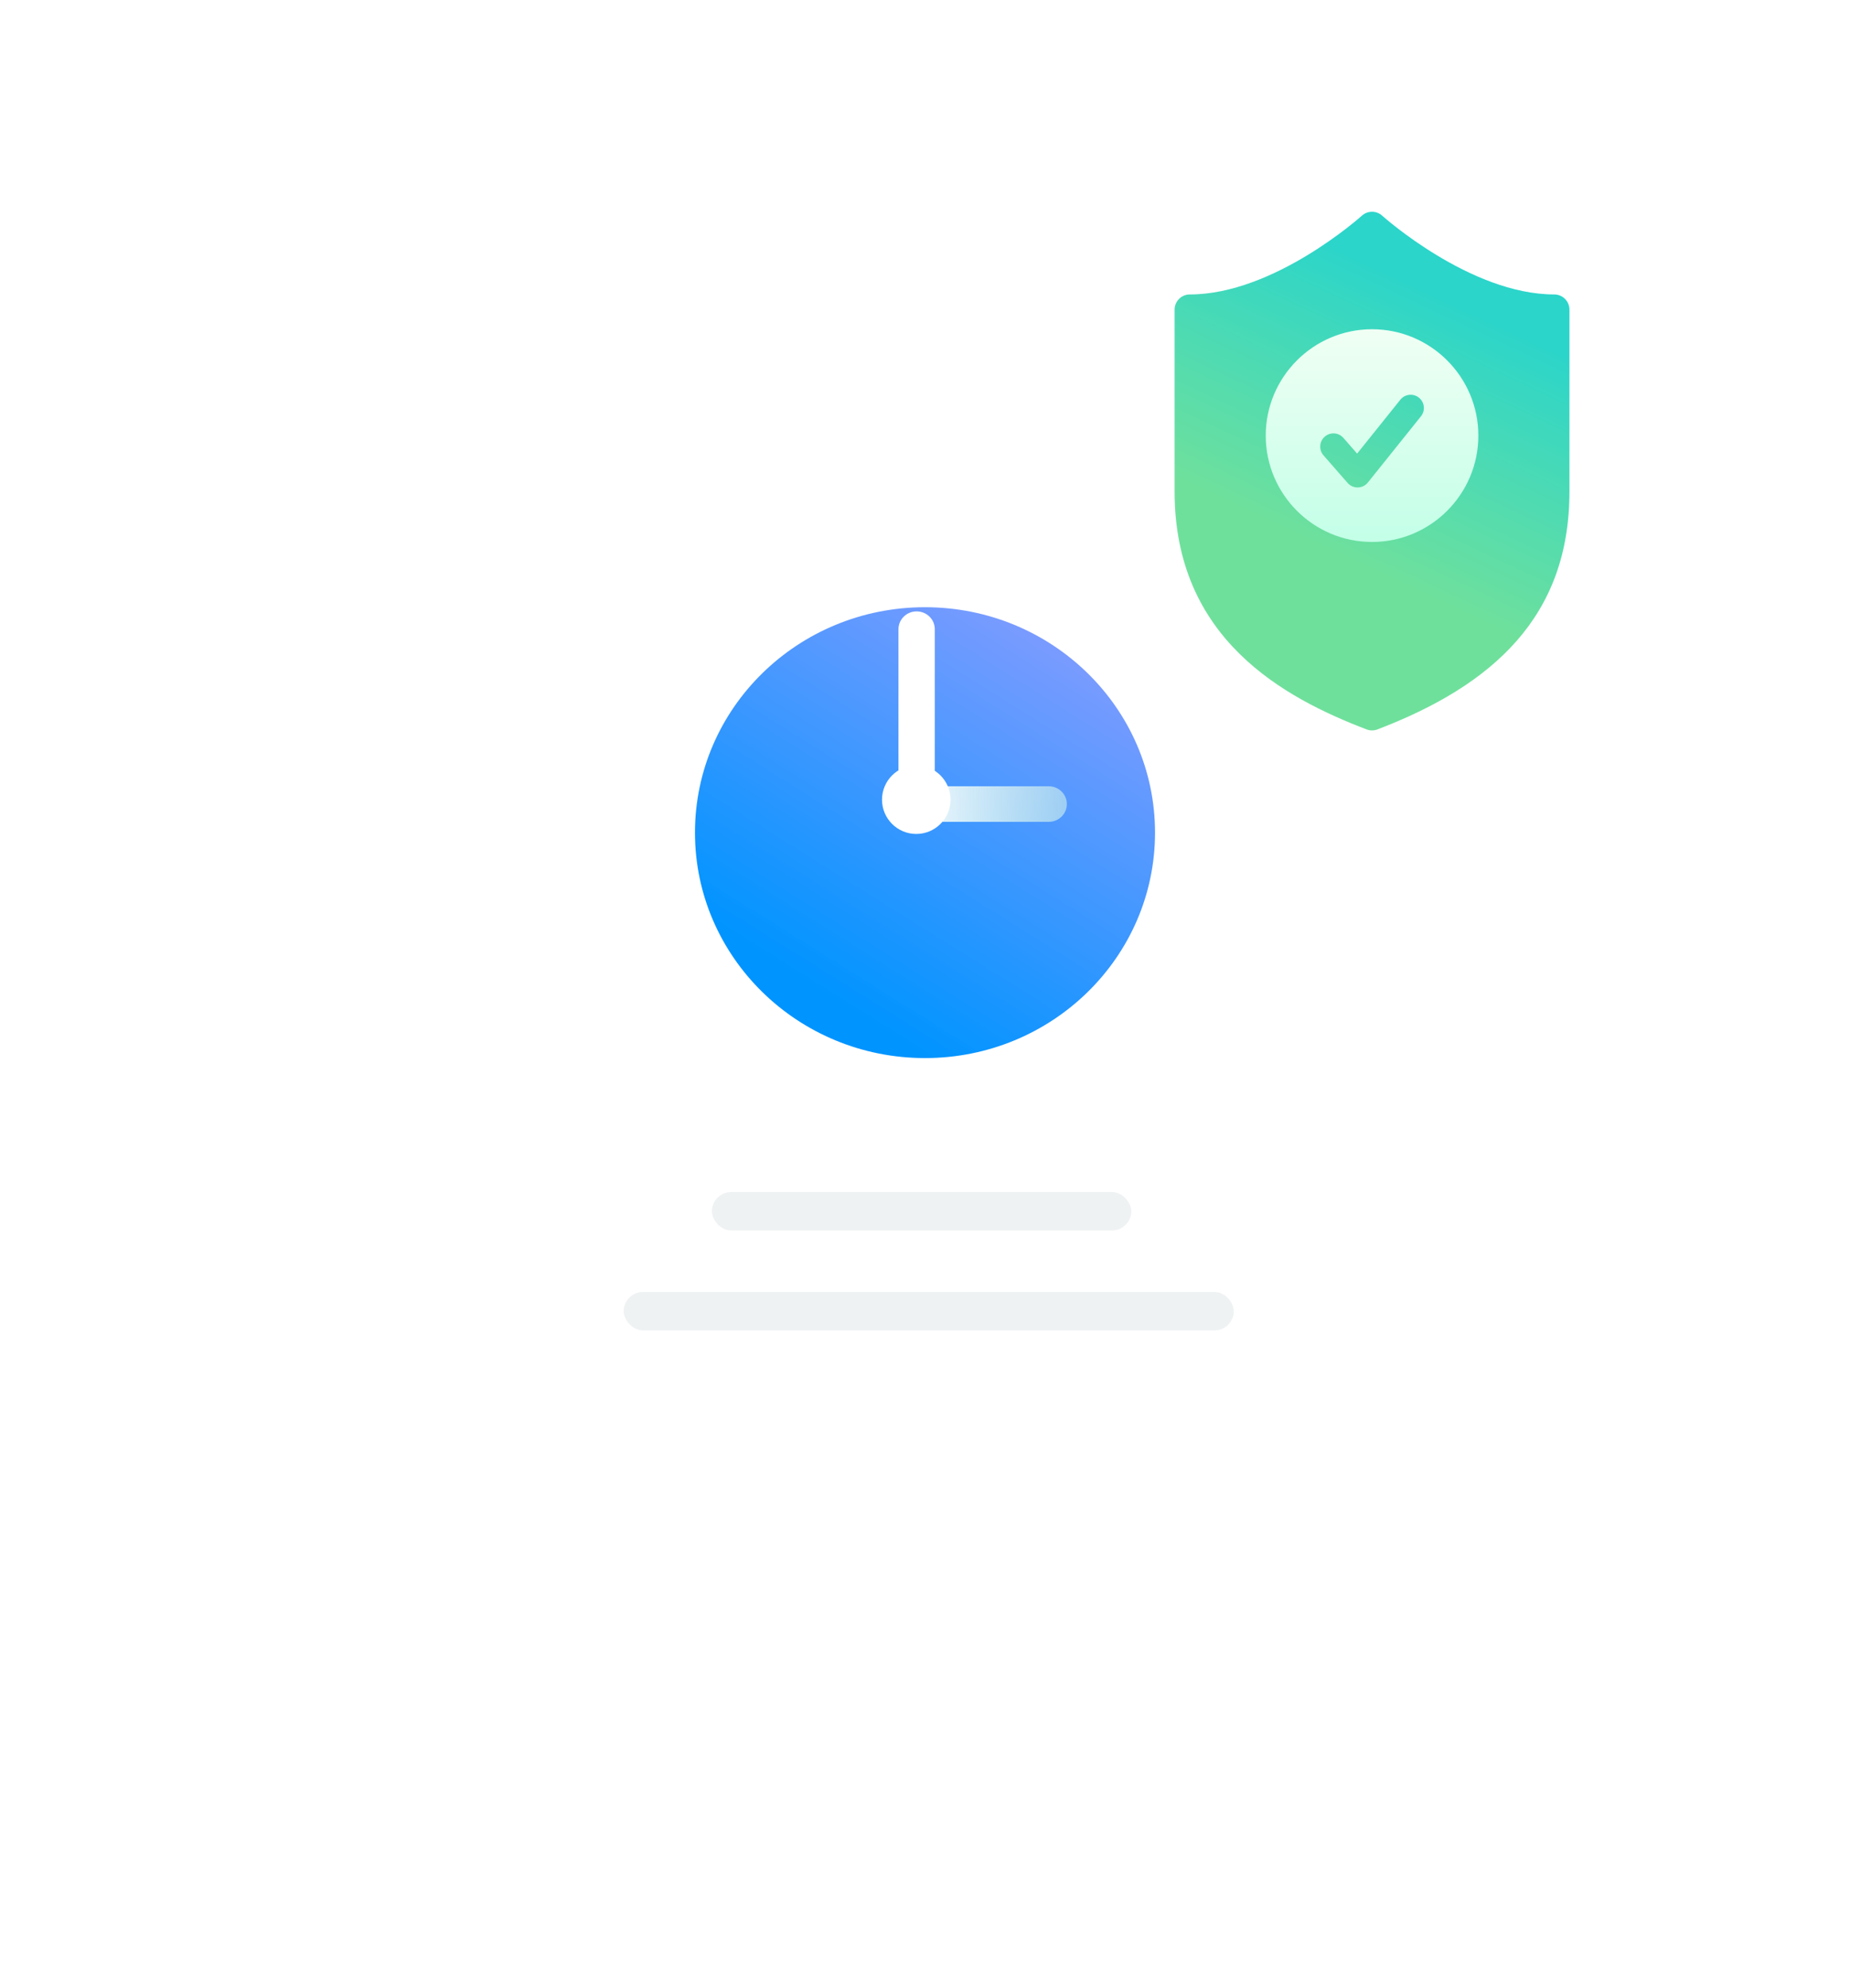 <svg width="189" height="203" viewBox="0 0 189 203" fill="none" xmlns="http://www.w3.org/2000/svg">
<rect x="68.807" y="34.799" width="102.549" height="103.573" rx="13.521" transform="rotate(15 68.807 34.799)" fill="white"/>
<g filter="url(#filter0_d_2_3299)">
<rect x="43.691" y="33.691" width="102.549" height="116.222" rx="13.521" fill="white"/>
</g>
<rect x="63.715" y="131.918" width="62.333" height="3.925" rx="1.963" fill="#EFF2F3"/>
<rect x="72.728" y="121.713" width="42.848" height="3.925" rx="1.963" fill="#EFF2F3"/>
<g filter="url(#filter1_d_2_3299)">
<path d="M94.5 104.036C107.479 104.036 118 93.73 118 81.018C118 68.305 107.479 58 94.5 58C81.521 58 71 68.305 71 81.018C71 93.73 81.521 104.036 94.5 104.036Z" fill="url(#paint0_linear_2_3299)"/>
</g>
<path d="M93.644 83.5C92.621 83.5 91.789 82.687 91.789 81.682L91.789 64.244C91.789 63.242 92.619 62.426 93.644 62.426C94.668 62.426 95.5 63.239 95.5 64.244L95.5 81.684C95.5 82.687 94.668 83.5 93.644 83.5Z" fill="white"/>
<path d="M108.994 82.099C108.994 83.102 108.164 83.917 107.138 83.917L93.852 83.917C92.829 83.917 91.997 83.104 91.997 82.099C91.997 81.097 92.827 80.281 93.852 80.281L107.138 80.281C108.162 80.281 108.994 81.094 108.994 82.099Z" fill="url(#paint1_linear_2_3299)"/>
<path d="M97.108 81.651C97.108 83.584 95.541 85.151 93.608 85.151C91.675 85.151 90.108 83.584 90.108 81.651C90.108 79.718 91.675 78.151 93.608 78.151C95.541 78.151 97.108 79.718 97.108 81.651Z" fill="white"/>
<g filter="url(#filter2_d_2_3299)">
<path d="M158.787 26.442C150.199 26.442 141.299 18.482 141.211 18.402C140.62 17.866 139.718 17.866 139.127 18.402C139.038 18.483 130.162 26.442 121.551 26.442C120.695 26.442 120 27.137 120 27.994V46.574C120 61.625 131.195 67.64 139.616 70.855C139.794 70.923 139.981 70.957 140.169 70.957C140.357 70.957 140.544 70.923 140.722 70.855C152.529 66.347 160.338 59.316 160.338 46.574V27.994C160.338 27.137 159.643 26.442 158.787 26.442Z" fill="url(#paint2_linear_2_3299)"/>
</g>
<path fill-rule="evenodd" clip-rule="evenodd" d="M129.311 44.477C129.311 38.489 134.182 33.617 140.171 33.617C146.159 33.617 151.031 38.489 151.031 44.477C151.031 50.465 146.159 55.337 140.171 55.337C134.182 55.337 129.311 50.465 129.311 44.477ZM145.169 42.506C145.637 41.923 145.543 41.072 144.961 40.605C144.378 40.138 143.527 40.231 143.06 40.814L138.647 46.316L137.245 44.713C136.753 44.151 135.899 44.094 135.337 44.586C134.775 45.078 134.718 45.932 135.21 46.494L137.675 49.311C137.938 49.612 138.321 49.781 138.721 49.772C139.121 49.764 139.497 49.578 139.747 49.266L145.169 42.506Z" fill="url(#paint3_linear_2_3299)"/>
<defs>
<filter id="filter0_d_2_3299" x="0.963" y="0.842" width="188.006" height="201.679" filterUnits="userSpaceOnUse" color-interpolation-filters="sRGB">
<feFlood flood-opacity="0" result="BackgroundImageFix"/>
<feColorMatrix in="SourceAlpha" type="matrix" values="0 0 0 0 0 0 0 0 0 0 0 0 0 0 0 0 0 0 127 0" result="hardAlpha"/>
<feOffset dy="9.879"/>
<feGaussianBlur stdDeviation="21.364"/>
<feColorMatrix type="matrix" values="0 0 0 0 0.387 0 0 0 0 0.398 0 0 0 0 0.504 0 0 0 0.21 0"/>
<feBlend mode="normal" in2="BackgroundImageFix" result="effect1_dropShadow_2_3299"/>
<feBlend mode="normal" in="SourceGraphic" in2="effect1_dropShadow_2_3299" result="shape"/>
</filter>
<filter id="filter1_d_2_3299" x="67" y="58" width="55" height="54.036" filterUnits="userSpaceOnUse" color-interpolation-filters="sRGB">
<feFlood flood-opacity="0" result="BackgroundImageFix"/>
<feColorMatrix in="SourceAlpha" type="matrix" values="0 0 0 0 0 0 0 0 0 0 0 0 0 0 0 0 0 0 127 0" result="hardAlpha"/>
<feOffset dy="4"/>
<feGaussianBlur stdDeviation="2"/>
<feComposite in2="hardAlpha" operator="out"/>
<feColorMatrix type="matrix" values="0 0 0 0 0 0 0 0 0 0.58 0 0 0 0 1 0 0 0 0.3 0"/>
<feBlend mode="normal" in2="BackgroundImageFix" result="effect1_dropShadow_2_3299"/>
<feBlend mode="normal" in="SourceGraphic" in2="effect1_dropShadow_2_3299" result="shape"/>
</filter>
<filter id="filter2_d_2_3299" x="116.377" y="18" width="47.583" height="60.202" filterUnits="userSpaceOnUse" color-interpolation-filters="sRGB">
<feFlood flood-opacity="0" result="BackgroundImageFix"/>
<feColorMatrix in="SourceAlpha" type="matrix" values="0 0 0 0 0 0 0 0 0 0 0 0 0 0 0 0 0 0 127 0" result="hardAlpha"/>
<feOffset dy="3.623"/>
<feGaussianBlur stdDeviation="1.811"/>
<feColorMatrix type="matrix" values="0 0 0 0 0.239 0 0 0 0 0.847 0 0 0 0 0.749 0 0 0 0.33 0"/>
<feBlend mode="normal" in2="BackgroundImageFix" result="effect1_dropShadow_2_3299"/>
<feBlend mode="normal" in="SourceGraphic" in2="effect1_dropShadow_2_3299" result="shape"/>
</filter>
<linearGradient id="paint0_linear_2_3299" x1="113.5" y1="58" x2="87.5" y2="99.5" gradientUnits="userSpaceOnUse">
<stop stop-color="#8C9CFF"/>
<stop offset="1" stop-color="#0094FF"/>
</linearGradient>
<linearGradient id="paint1_linear_2_3299" x1="109.057" y1="81.903" x2="91.997" y2="82.107" gradientUnits="userSpaceOnUse">
<stop stop-color="#DDFBEA" stop-opacity="0.54"/>
<stop offset="1" stop-color="white"/>
</linearGradient>
<linearGradient id="paint2_linear_2_3299" x1="151.669" y1="28.452" x2="139.492" y2="54.354" gradientUnits="userSpaceOnUse">
<stop stop-color="#2BD5CA"/>
<stop offset="1" stop-color="#6FE09C"/>
</linearGradient>
<linearGradient id="paint3_linear_2_3299" x1="140.171" y1="55.337" x2="140.171" y2="33.617" gradientUnits="userSpaceOnUse">
<stop stop-color="#C3FFE8"/>
<stop offset="0.997" stop-color="#F0FFF4"/>
</linearGradient>
</defs>
</svg>
